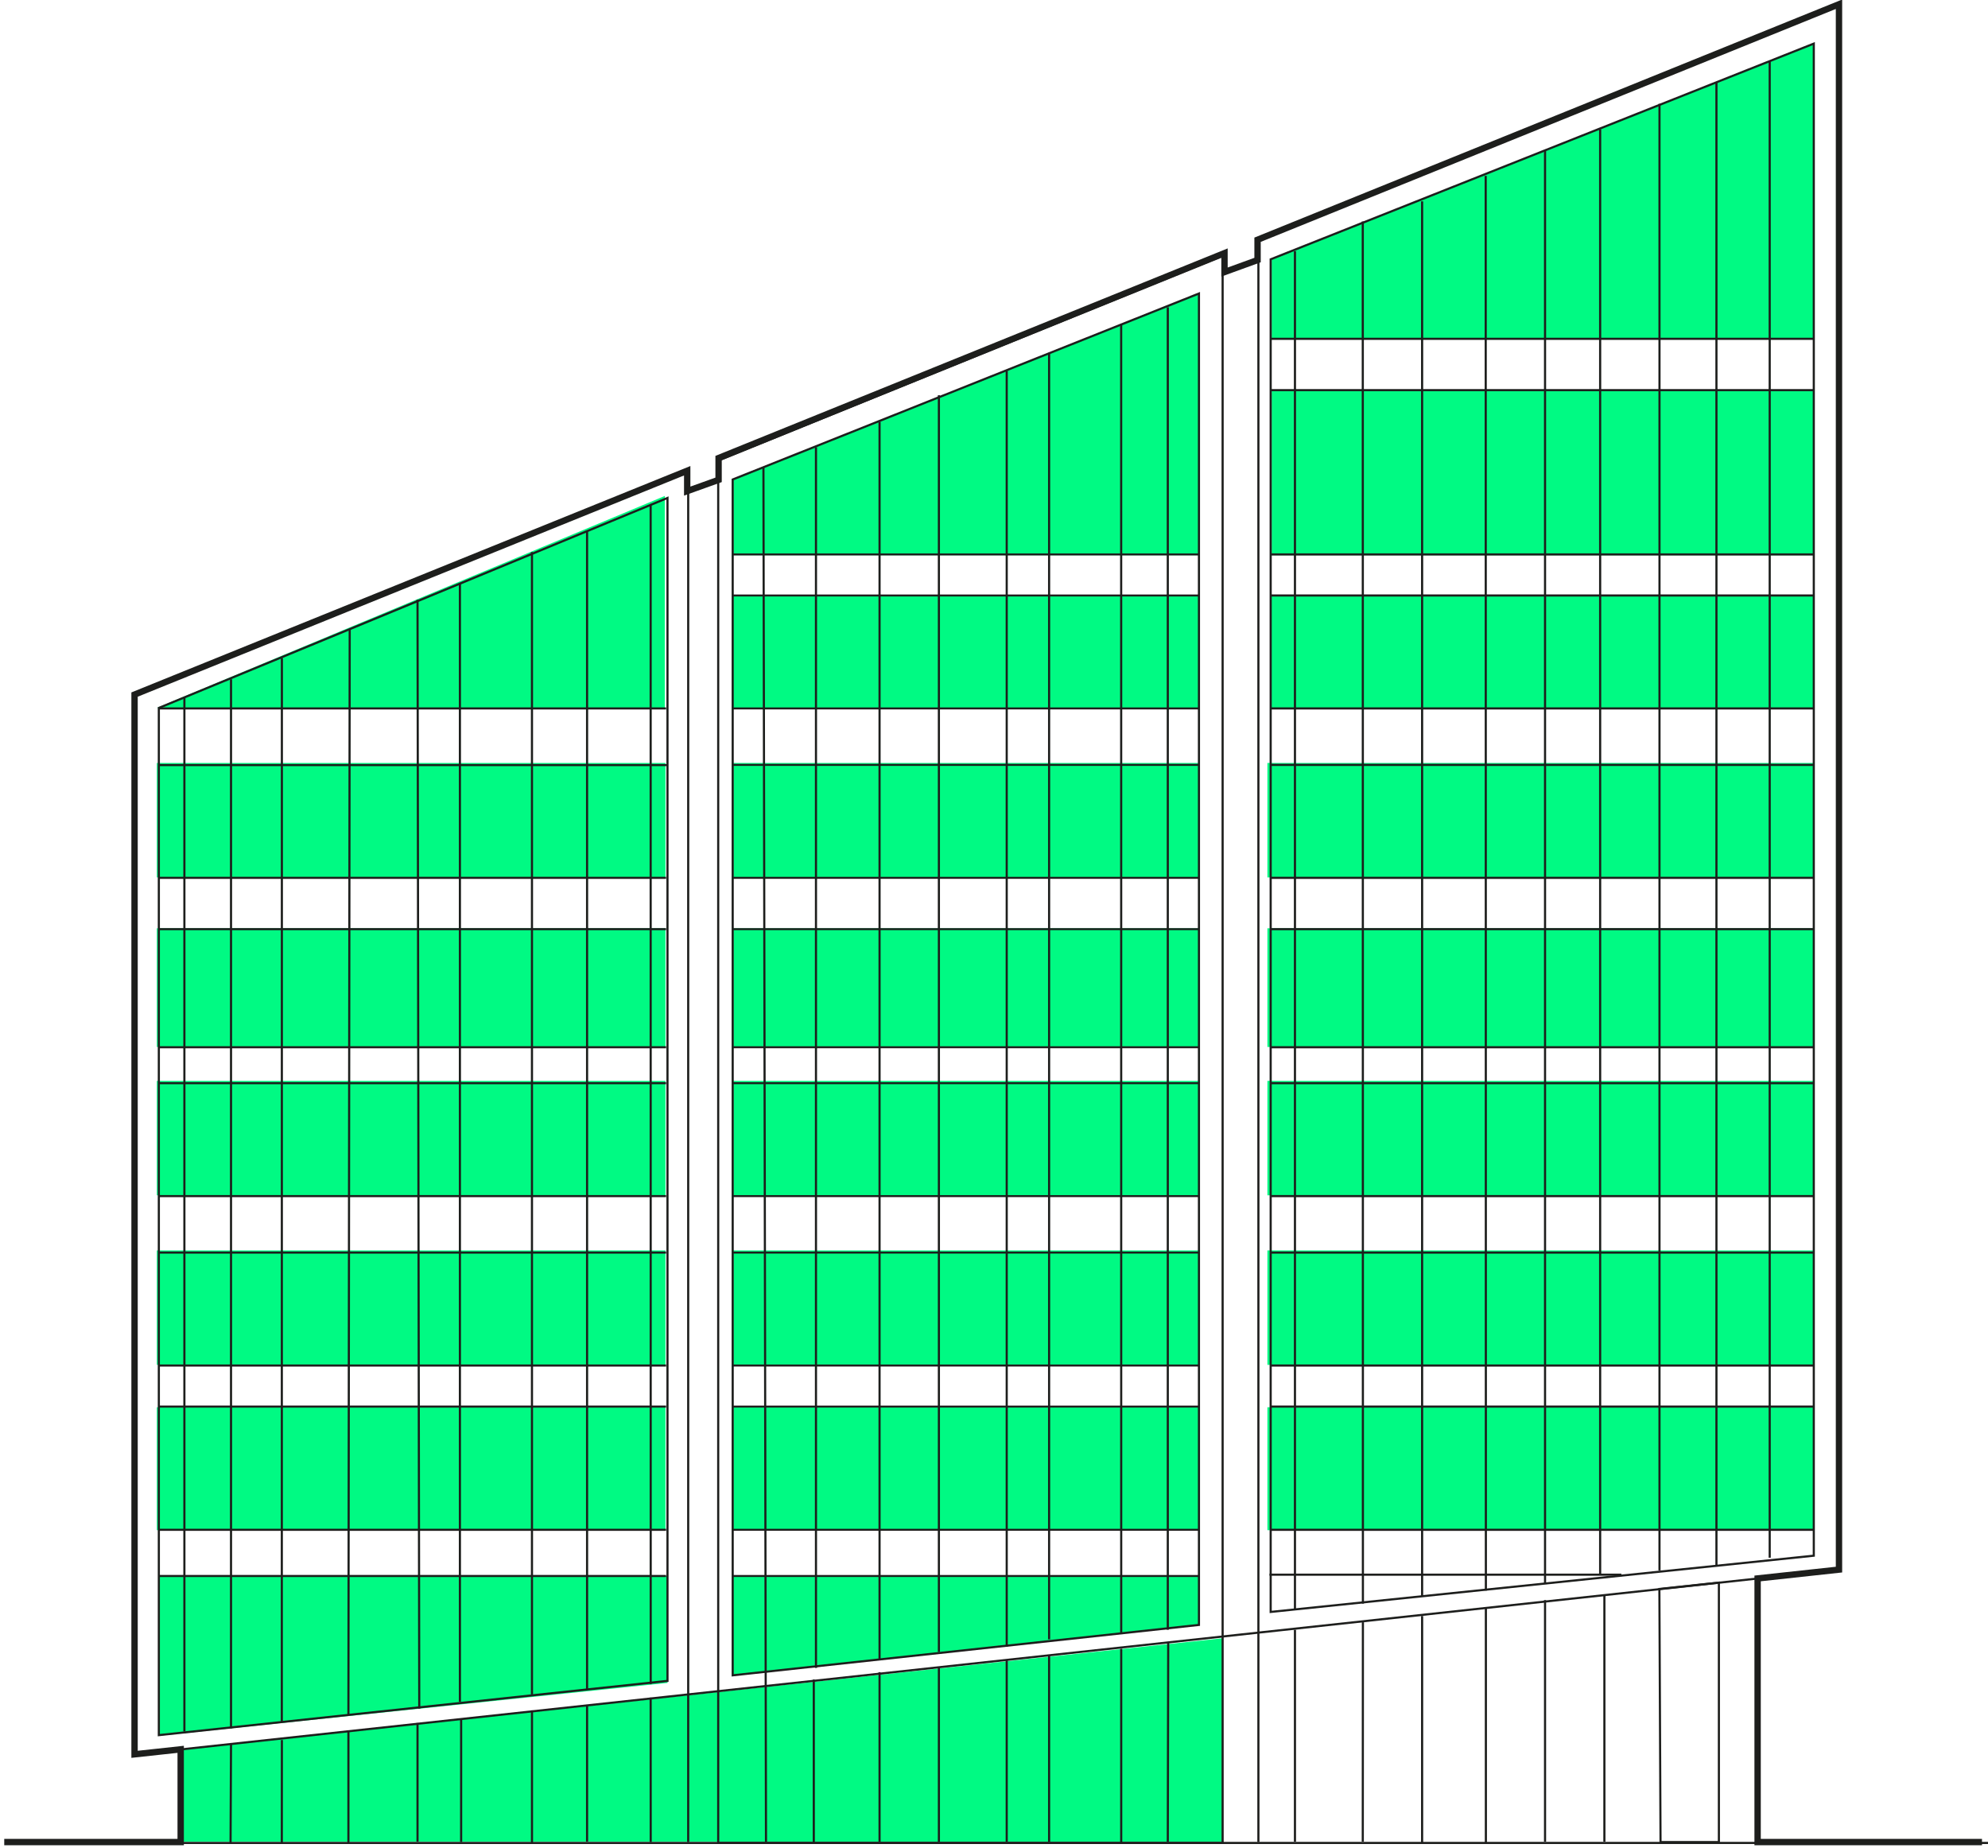 <?xml version="1.0" encoding="UTF-8"?>
<svg width="469px" height="436px" viewBox="0 0 469 436" version="1.1" xmlns="http://www.w3.org/2000/svg" xmlns:xlink="http://www.w3.org/1999/xlink">
  <title>Stacker</title>
  <g id="Stacker" stroke="none" stroke-width="1" fill="none" fill-rule="evenodd">
    <g class="office-svg">
      <path class="office-svg-path" d="M283,69.244 L283,131 L173,131 L173,113.056 L283,69.244 Z M428,10.289 L428,80 L300,80 L300,61.056 L428,10.289 Z" id="Terrace" fill="#00FA83"></path>
      <rect class="office-svg-path" id="8" fill="#00FA83" x="300" y="92" width="128" height="39"></rect>
      <path class="office-svg-path" d="M156.842,117 L156.842,167 L37,167 L156.842,117 Z M282.737,140.661 L282.737,167 L172.737,167 L172.737,140.661 L282.737,140.661 Z M428,140.661 L428,167 L299.684,167 L299.684,140.661 L428,140.661 Z" id="7" fill="#00FA83"></path>
      <path class="office-svg-path" d="M157,180 L157,207 L37,207 L37,180 L157,180 Z M283,180 L283,207 L173,207 L173,180 L283,180 Z M428,180 L428,207 L299,207 L299,180 L428,180 Z" id="6" fill="#00FA83"></path>
      <path class="office-svg-path" d="M157,219 L157,247 L37,247 L37,219 L157,219 Z M283,219 L283,247 L173,247 L173,219 L283,219 Z M428,219 L428,247 L299,247 L299,219 L428,219 Z" id="5" fill="#00FA83"></path>
      <path class="office-svg-path" d="M157,255 L157,282 L37,282 L37,255 L157,255 Z M283,255 L283,282 L173,282 L173,255 L283,255 Z M428,255 L428,282 L299,282 L299,255 L428,255 Z" id="4" fill="#00FA83"></path>
      <path class="office-svg-path" d="M157,295 L157,322 L37,322 L37,295 L157,295 Z M283,295 L283,322 L173,322 L173,295 L283,295 Z M428,295 L428,322 L299,322 L299,295 L428,295 Z" id="3" fill="#00FA83"></path>
      <path class="office-svg-path" d="M157,332 L157,361 L37,361 L37,332 L157,332 Z M283,332 L283,361 L173,361 L173,332 L283,332 Z M428,332 L428,361 L299,361 L299,332 L428,332 Z" id="2" fill="#00FA83"></path>
      <path class="office-svg-path" d="M157.472,371.811 L157.472,397.033 L37.5,409.5 L37.5,371.811 L157.472,371.811 Z M282.851,371.811 L282.851,383.353 L172.853,395.244 L172.853,371.811 L282.851,371.811 Z" id="1" fill="#00FA83"></path>
      <polygon class="office-svg-path" id="G-(offices)" fill="#00FA83" points="288.436 386.5 42.626 412.701 42.626 434.5 288.436 434.5"></polygon>
    </g>
    <g transform="translate(1, 1)" stroke="#1D1E1C">
        <line x1="468" y1="433.789" x2="1.418" y2="433.789" id="Stroke-1" stroke-width="0.504"></line>
        <polygon id="Stroke-3" stroke-width="0.504" points="298.773 379.289 426.902 366.021 426.902 9.289 298.773 60.172"></polygon>
        <polygon id="Stroke-4" stroke-width="0.504" points="281.851 68.244 171.853 112.121 171.853 394.244 281.851 382.353"></polygon>
        <polygon id="Stroke-5" stroke-width="0.504" points="287.436 433.789 287.436 59.344 168.436 107.669 168.436 398.456 168.436 433.789"></polygon>
        <polyline id="Stroke-6" stroke-width="0.504" points="295.876 433.578 295.876 384.329 295.876 55.559 433.01 0 433.01 369.304 31.01 412.88 31.01 162.863 161.357 110.057 161.357 398.751 161.357 433.578"></polyline>
        <polygon id="Stroke-8" stroke-width="0.504" points="156.472 116.478 156.472 395.556 36.472 408.356 36.472 166.019"></polygon>
        <line x1="426.902" y1="78.933" x2="298.773" y2="78.933" id="Stroke-9" stroke-width="0.504"></line>
        <line x1="426.902" y1="91.044" x2="298.773" y2="91.044" id="Stroke-10" stroke-width="0.504"></line>
        <line x1="426.902" y1="129.8" x2="298.773" y2="129.8" id="Stroke-11" stroke-width="0.504"></line>
        <line x1="426.902" y1="139.489" x2="298.773" y2="139.489" id="Stroke-12" stroke-width="0.504"></line>
        <line x1="426.902" y1="166.133" x2="298.773" y2="166.133" id="Stroke-13" stroke-width="0.504"></line>
        <line x1="426.902" y1="179.456" x2="298.773" y2="179.456" id="Stroke-14" stroke-width="0.504"></line>
        <line x1="426.902" y1="206.1" x2="298.773" y2="206.1" id="Stroke-15" stroke-width="0.504"></line>
        <line x1="426.902" y1="218.211" x2="298.773" y2="218.211" id="Stroke-16" stroke-width="0.504"></line>
        <line x1="426.902" y1="246.067" x2="298.773" y2="246.067" id="Stroke-17" stroke-width="0.504"></line>
        <line x1="426.902" y1="254.544" x2="298.773" y2="254.544" id="Stroke-18" stroke-width="0.504"></line>
        <line x1="426.902" y1="281.189" x2="298.773" y2="281.189" id="Stroke-19" stroke-width="0.504"></line>
        <line x1="426.902" y1="294.511" x2="298.773" y2="294.511" id="Stroke-20" stroke-width="0.504"></line>
        <line x1="426.902" y1="321.156" x2="298.773" y2="321.156" id="Stroke-21" stroke-width="0.504"></line>
        <line x1="426.902" y1="330.844" x2="298.773" y2="330.844" id="Stroke-22" stroke-width="0.504"></line>
        <line x1="281.851" y1="129.8" x2="171.853" y2="129.8" id="Stroke-23" stroke-width="0.468"></line>
        <line x1="281.851" y1="139.489" x2="171.853" y2="139.489" id="Stroke-24" stroke-width="0.468"></line>
        <line x1="281.851" y1="166.133" x2="171.853" y2="166.133" id="Stroke-25" stroke-width="0.468"></line>
        <line x1="281.851" y1="179.456" x2="171.853" y2="179.456" id="Stroke-26" stroke-width="0.468"></line>
        <line x1="281.851" y1="206.1" x2="171.853" y2="206.1" id="Stroke-27" stroke-width="0.468"></line>
        <line x1="281.851" y1="218.211" x2="171.853" y2="218.211" id="Stroke-28" stroke-width="0.468"></line>
        <line x1="281.851" y1="246.067" x2="171.853" y2="246.067" id="Stroke-29" stroke-width="0.468"></line>
        <line x1="281.851" y1="254.544" x2="171.853" y2="254.544" id="Stroke-30" stroke-width="0.468"></line>
        <line x1="281.851" y1="281.189" x2="171.853" y2="281.189" id="Stroke-31" stroke-width="0.468"></line>
        <line x1="281.851" y1="294.511" x2="171.853" y2="294.511" id="Stroke-32" stroke-width="0.468"></line>
        <line x1="281.851" y1="321.156" x2="171.853" y2="321.156" id="Stroke-33" stroke-width="0.468"></line>
        <line x1="281.851" y1="330.844" x2="171.853" y2="330.844" id="Stroke-34" stroke-width="0.468"></line>
        <line x1="281.851" y1="359.911" x2="171.853" y2="359.911" id="Stroke-35" stroke-width="0.468"></line>
        <line x1="281.851" y1="370.811" x2="171.853" y2="370.811" id="Stroke-36" stroke-width="0.468"></line>
        <line x1="156.139" y1="359.911" x2="36.472" y2="359.911" id="Stroke-37" stroke-width="0.494"></line>
        <line x1="156.139" y1="370.811" x2="36.472" y2="370.811" id="Stroke-38" stroke-width="0.494"></line>
        <line x1="426.902" y1="359.911" x2="298.773" y2="359.911" id="Stroke-39" stroke-width="0.504"></line>
        <line x1="381.5" y1="370.5" x2="298.5" y2="370.5" id="Stroke-40" stroke-width="0.504"></line>
        <line x1="156.139" y1="166.133" x2="36.472" y2="166.133" id="Stroke-41" stroke-width="0.494"></line>
        <line x1="156.5" y1="179.5" x2="36.5" y2="179.5" id="Stroke-42" stroke-width="0.494"></line>
        <line x1="156.139" y1="206.1" x2="36.472" y2="206.1" id="Stroke-43" stroke-width="0.494"></line>
        <line x1="156.139" y1="218.211" x2="36.472" y2="218.211" id="Stroke-44" stroke-width="0.494"></line>
        <line x1="156.139" y1="246.067" x2="36.472" y2="246.067" id="Stroke-45" stroke-width="0.494"></line>
        <line x1="156.139" y1="254.544" x2="36.472" y2="254.544" id="Stroke-46" stroke-width="0.494"></line>
        <line x1="156.139" y1="281.189" x2="36.472" y2="281.189" id="Stroke-47" stroke-width="0.494"></line>
        <line x1="156.139" y1="294.511" x2="36.472" y2="294.511" id="Stroke-48" stroke-width="0.494"></line>
        <line x1="156.139" y1="321.156" x2="36.472" y2="321.156" id="Stroke-49" stroke-width="0.494"></line>
        <line x1="156.139" y1="330.844" x2="36.472" y2="330.844" id="Stroke-50" stroke-width="0.494"></line>
        <line x1="53.5" y1="410.5" x2="53.394" y2="434" id="Stroke-51" stroke-width="0.504"></line>
        <line x1="53.5" y1="159.5" x2="53.5" y2="406.5" id="Stroke-53" stroke-width="0.504" stroke-linecap="square"></line>
        <line x1="42.5" y1="163.5" x2="42.5" y2="407.5" id="Stroke-56" stroke-width="0.504"></line>
        <line x1="81.196" y1="407.356" x2="81.196" y2="434" id="Stroke-57" stroke-width="0.504"></line>
        <line x1="81.5" y1="147.5" x2="81.196" y2="403.511" id="Stroke-59" stroke-width="0.504"></line>
        <line x1="65.5" y1="409.5" x2="65.482" y2="434" id="Stroke-60" stroke-width="0.504"></line>
        <line x1="65.5" y1="154.5" x2="65.482" y2="404.933" id="Stroke-62" stroke-width="0.504" stroke-linecap="square"></line>
        <line x1="107.789" y1="404.511" x2="107.789" y2="433.578" id="Stroke-63" stroke-width="0.504"></line>
        <line x1="107.5" y1="136.5" x2="107.5" y2="400.5" id="Stroke-65" stroke-width="0.504"></line>
        <line x1="97.5" y1="405.5" x2="97.5" y2="433.5" id="Stroke-66" stroke-width="0.504"></line>
        <line x1="97.5" y1="140.5" x2="97.91" y2="402.089" id="Stroke-68" stroke-width="0.504"></line>
        <line x1="137.5" y1="401.5" x2="137.5" y2="433.5" id="Stroke-69" stroke-width="0.504"></line>
        <line x1="137.5" y1="124.5" x2="137.5" y2="397.5" id="Stroke-71" stroke-width="0.504"></line>
        <line x1="124.503" y1="402.511" x2="124.503" y2="434" id="Stroke-72" stroke-width="0.504"></line>
        <line x1="124.5" y1="129.5" x2="124.5" y2="398.5" id="Stroke-74" stroke-width="0.504" stroke-linecap="square"></line>
        <line x1="152.5" y1="399.5" x2="152.513" y2="433.578" id="Stroke-75" stroke-width="0.504"></line>
        <line x1="152.5" y1="118.5" x2="152.513" y2="396.033" id="Stroke-77" stroke-width="0.504" stroke-linecap="square"></line>
        <line x1="190.985" y1="395.244" x2="190.985" y2="434" id="Stroke-78" stroke-width="0.504"></line>
        <line x1="191.5" y1="104.5" x2="191.5" y2="392.5" id="Stroke-80" stroke-width="0.504"></line>
        <line x1="179.106" y1="109.211" x2="179.71" y2="433.578" id="Stroke-83" stroke-width="0.504"></line>
        <line x1="220.5" y1="392.5" x2="220.5" y2="433.5" id="Stroke-84" stroke-width="0.504"></line>
        <line x1="220.5" y1="92.5" x2="220.5" y2="388.5" id="Stroke-86" stroke-width="0.504" stroke-linecap="square"></line>
        <line x1="206.5" y1="393.5" x2="206.5" y2="433.5" id="Stroke-87" stroke-width="0.504"></line>
        <line x1="206.5" y1="98.5" x2="206.5" y2="390.5" id="Stroke-89" stroke-width="0.504"></line>
        <line x1="246.5" y1="389.5" x2="246.5" y2="433.5" id="Stroke-90" stroke-width="0.504"></line>
        <line x1="246.5" y1="82.5" x2="246.5" y2="385.5" id="Stroke-92" stroke-width="0.504" stroke-linecap="square"></line>
        <line x1="236.5" y1="390.5" x2="236.5" y2="433.5" id="Stroke-93" stroke-width="0.504"></line>
        <line x1="236.5" y1="86.5" x2="236.5" y2="387.5" id="Stroke-95" stroke-width="0.504"></line>
        <line x1="274.598" y1="386.556" x2="274.5" y2="433.5" id="Stroke-96" stroke-width="0.504"></line>
        <line x1="274.5" y1="71.5" x2="274.5" y2="383.5" id="Stroke-98" stroke-width="0.504"></line>
        <line x1="263.51" y1="387.978" x2="263.51" y2="434" id="Stroke-99" stroke-width="0.504"></line>
        <line x1="263.5" y1="75.5" x2="263.51" y2="384.133" id="Stroke-101" stroke-width="0.504"></line>
        <line x1="320.531" y1="381.711" x2="320.5" y2="433.5" id="Stroke-102" stroke-width="0.504"></line>
        <line x1="320.5" y1="51.5" x2="320.531" y2="377.078" id="Stroke-104" stroke-width="0.504" stroke-linecap="square"></line>
        <line x1="304.5" y1="383.5" x2="304.5" y2="433.5" id="Stroke-105" stroke-width="0.504"></line>
        <line x1="304.5" y1="58.5" x2="304.5" y2="378.5" id="Stroke-107" stroke-width="0.504" stroke-linecap="square"></line>
        <line x1="349.541" y1="378.289" x2="349.541" y2="434" id="Stroke-108" stroke-width="0.504"></line>
        <line x1="349.5" y1="40.5" x2="349.541" y2="374.233" id="Stroke-110" stroke-width="0.504"></line>
        <line x1="334.5" y1="380.5" x2="334.5" y2="433.5" id="Stroke-111" stroke-width="0.504" stroke-linecap="square"></line>
        <line x1="334.5" y1="46.5" x2="334.5" y2="375.5" id="Stroke-113" stroke-width="0.504"></line>
        <line x1="377.5" y1="375.5" x2="377.5" y2="433.5" id="Stroke-114" stroke-width="0.504"></line>
        <line x1="376.5" y1="29.5" x2="376.5" y2="370.5" id="Stroke-116" stroke-width="0.504"></line>
        <line x1="363.5" y1="376.5" x2="363.5" y2="433.5" id="Stroke-117" stroke-width="0.504"></line>
        <line x1="363.5" y1="34.5" x2="363.5" y2="372.5" id="Stroke-119" stroke-width="0.504"></line>
        <line x1="403.936" y1="18.378" x2="403.936" y2="368.389" id="Stroke-122" stroke-width="0.504"></line>
        <line x1="390.5" y1="23.5" x2="390.5" y2="369.5" id="Stroke-125" stroke-width="0.504"></line>
        <line x1="413.606" y1="372.022" x2="413.606" y2="432.578" id="Stroke-126" stroke-width="0.504"></line>
        <line x1="416.5" y1="13.5" x2="416.5" y2="366.5" id="Stroke-128" stroke-width="0.504"></line>
        <polyline id="Stroke-136" stroke-width="1.5" points="466.582 433.578 413.647 433.578 413.647 371.385 432.846 369.304 432.846 0 295.677 55.559 295.677 60.351 287.878 63.184 287.878 58.716 168.526 107.058 168.526 112.207 161.122 114.862 161.122 110.057 30.743 162.863 30.743 412.88 41.626 411.701 41.626 433.578 0 433.578"></polyline>
        <polygon id="Stroke-138" stroke-width="0.5" points="404.512 433.578 404.512 372.374 390.473 373.866 390.746 433.578"></polygon>
    </g>
  </g>
</svg>
